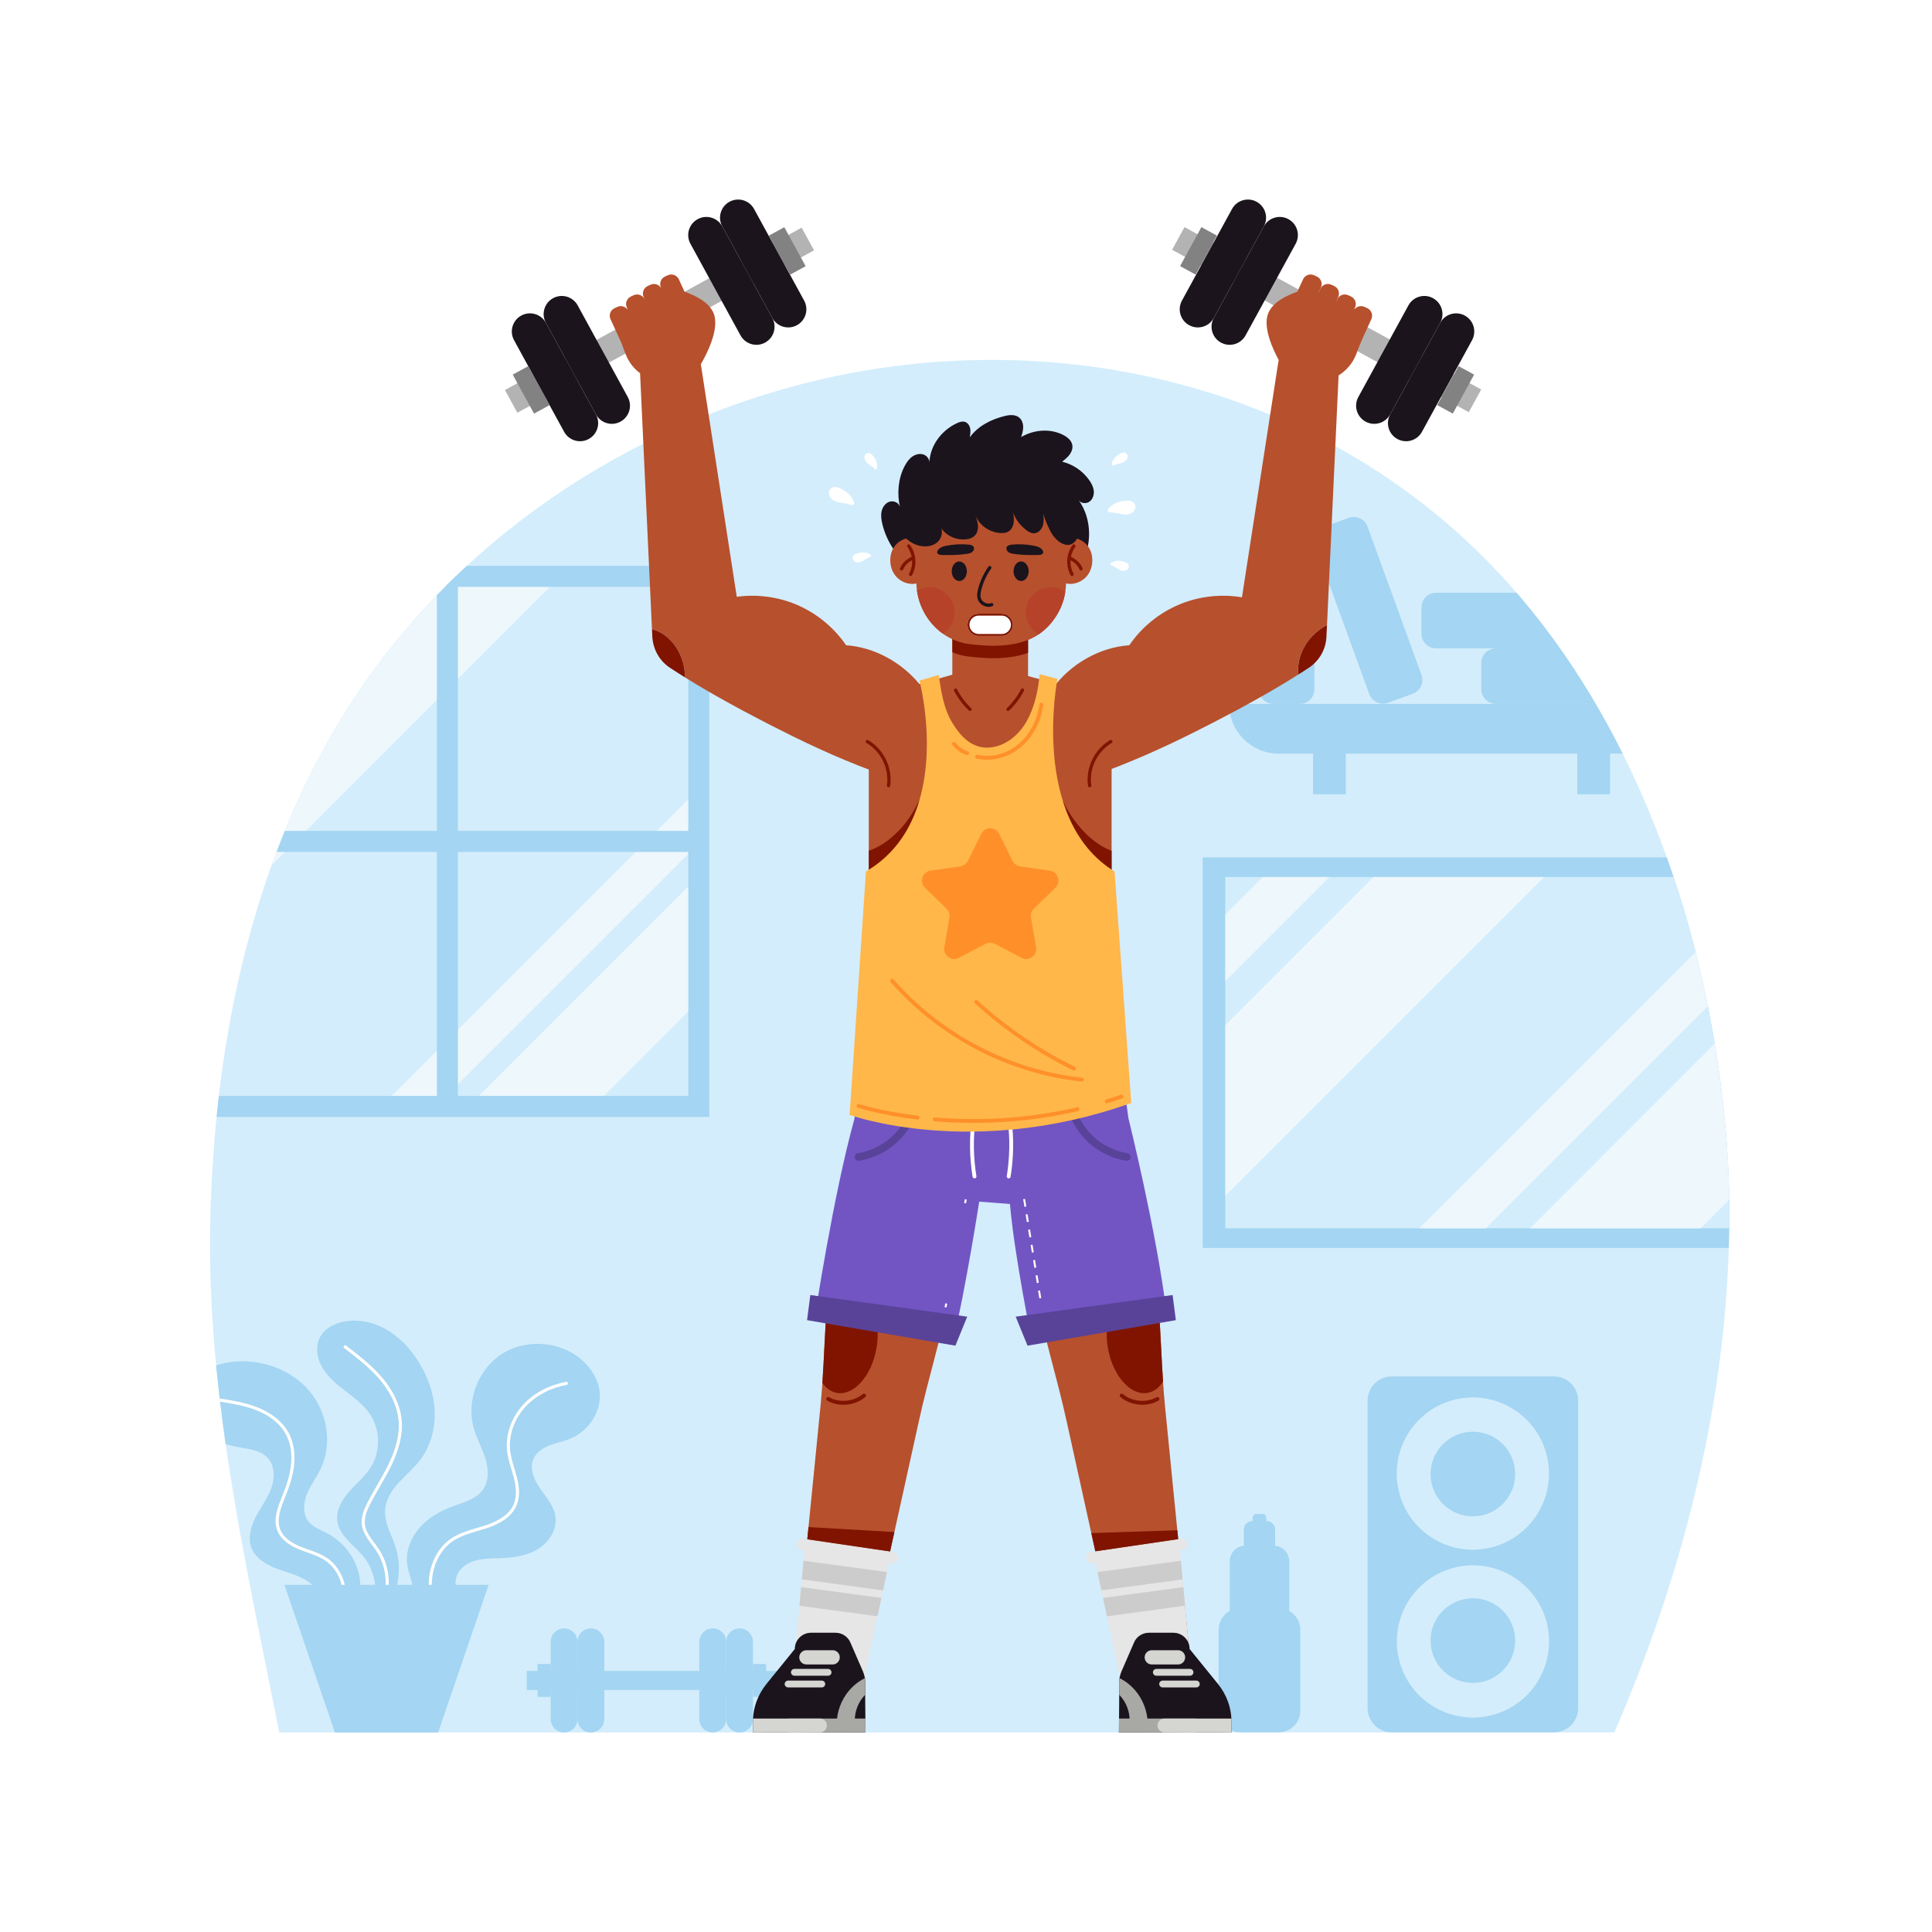 <?xml version="1.0" encoding="utf-8"?>
<!-- Generator: Adobe Illustrator 27.5.0, SVG Export Plug-In . SVG Version: 6.00 Build 0)  -->
<svg version="1.1" xmlns="http://www.w3.org/2000/svg" xmlns:xlink="http://www.w3.org/1999/xlink" x="0px" y="0px"
	 viewBox="0 0 500 500" style="enable-background:new 0 0 500 500;" xml:space="preserve">
<g id="BACKGROUND">
	<rect style="fill:#FFFFFF;" width="500" height="500"/>
</g>
<g id="OBJECTS">
	<g>
		<defs>
			<path id="SVGID_1_" d="M72.276,448.357h345.499c21.836-50.037,34.432-107.266,28.151-162.731
				c-5.672-50.088-23.846-99.222-55.434-134.5c-46.98-52.467-119.387-68.327-183.392-51.625
				c-47.96,12.515-93.445,43.051-120.788,89.841c-21.68,37.098-30.967,82.339-31.901,126.953
				C53.478,360.909,63.659,404.832,72.276,448.357z"/>
		</defs>
		<clipPath id="SVGID_00000110436892766482406020000017890688738489038485_">
			<use xlink:href="#SVGID_1_"  style="overflow:visible;"/>
		</clipPath>
		<path style="clip-path:url(#SVGID_00000110436892766482406020000017890688738489038485_);fill:#D3EDFC;" d="M72.276,448.357
			h345.499c21.836-50.037,34.432-107.266,28.151-162.731c-5.672-50.088-23.846-99.222-55.434-134.5
			c-46.98-52.467-119.387-68.327-183.392-51.625c-47.96,12.515-93.445,43.051-120.788,89.841
			c-21.68,37.098-30.967,82.339-31.901,126.953C53.478,360.909,63.659,404.832,72.276,448.357z"/>
		<g style="clip-path:url(#SVGID_00000110436892766482406020000017890688738489038485_);">
			<path style="fill:#A4D5F2;" d="M336.368,133.715h-6.79c-2.097,0-3.797,1.7-3.797,3.797v40.864c0,2.097,1.7,3.797,3.797,3.797
				h6.79c2.097,0,3.797-1.7,3.797-3.797v-40.864C340.166,135.415,338.465,133.715,336.368,133.715z"/>
			<path style="fill:#A4D5F2;" d="M349.047,134.014l-6.382,2.321c-1.971,0.717-2.987,2.896-2.271,4.866l13.967,38.403
				c0.717,1.971,2.895,2.987,4.866,2.271l6.382-2.321c1.971-0.717,2.987-2.895,2.271-4.866l-13.967-38.403
				C353.197,134.314,351.018,133.297,349.047,134.014z"/>
			<path style="fill:#A4D5F2;" d="M383.361,171.586v6.79c0,2.097,1.7,3.797,3.797,3.797h40.864c2.097,0,3.797-1.7,3.797-3.797v-6.79
				c0-2.097-1.7-3.797-3.797-3.797h-40.864C385.06,167.788,383.361,169.488,383.361,171.586z"/>
			<path style="fill:#A4D5F2;" d="M367.865,157.201v6.79c0,2.097,1.7,3.797,3.797,3.797h40.864c2.097,0,3.797-1.7,3.797-3.797v-6.79
				c0-2.097-1.7-3.797-3.797-3.797h-40.864C369.565,153.404,367.865,155.104,367.865,157.201z"/>
			<path style="fill:#A4D5F2;" d="M439.68,182.173L439.68,182.173c0,7.106-5.761,12.867-12.867,12.867h-10.126v10.531h-8.47V195.04
				h-59.922v10.531h-8.47V195.04h-8.868c-7.106,0-12.867-5.761-12.867-12.867v0H439.68z"/>
		</g>
		<g style="clip-path:url(#SVGID_00000110436892766482406020000017890688738489038485_);">
			<path style="fill:#A4D5F2;" d="M105.415,405.038c-0.502-3.438,0.852-6.983,3.128-9.607c2.277-2.624,5.396-4.405,8.656-5.604
				c2.843-1.046,6.071-1.852,7.809-4.334c1.595-2.277,1.44-5.37,0.62-8.026c-0.821-2.656-2.225-5.107-2.995-7.778
				c-2.046-7.096,1.082-15.36,7.314-19.323c6.231-3.963,15.042-3.293,20.601,1.568c2.381,2.081,4.202,4.917,4.617,8.053
				c0.681,5.155-2.787,10.38-7.6,12.35c-1.735,0.71-3.601,1.05-5.347,1.733c-1.745,0.683-3.444,1.809-4.184,3.531
				c-1.092,2.54,0.213,5.458,1.8,7.723c1.586,2.265,3.547,4.466,3.925,7.205c0.461,3.342-1.694,6.639-4.576,8.391
				s-6.358,2.223-9.73,2.344c-2.175,0.078-4.387,0.031-6.479,0.628c-2.092,0.597-4.102,1.979-4.804,4.038
				c-1.069,3.139,1.159,6.411,1.343,9.722c0.134,2.4-0.892,4.838-2.701,6.42c-1.809,1.582-4.362,2.275-6.722,1.823l-2.498-1.672
				c-1.163,1.25-3.492,0.285-4.043-1.331c-0.551-1.616,0.138-3.388,1.013-4.854c0.875-1.466,1.968-2.863,2.322-4.534
				C107.481,410.676,105.833,407.899,105.415,405.038z"/>
			<path style="fill:#A4D5F2;" d="M80.392,409.799c-2.364-1.94-5.467-2.646-8.347-3.676c-2.88-1.03-5.857-2.676-6.956-5.529
				c-1.001-2.598-0.175-5.553,1.107-8.025c1.282-2.472,3.013-4.72,3.982-7.33c0.968-2.61,1.012-5.83-0.859-7.892
				c-1.799-1.982-4.727-2.31-7.362-2.78c-3.407-0.608-6.823-1.709-9.492-3.911c-2.669-2.202-4.476-5.668-3.999-9.096
				c0.383-2.748,2.188-5.173,4.502-6.705c2.313-1.532,5.091-2.242,7.856-2.471c7.133-0.59,14.602,2.127,19.23,7.586
				c4.629,5.459,6.036,13.635,2.953,20.094c-1.078,2.258-2.642,4.27-3.578,6.589c-0.936,2.32-1.128,5.187,0.433,7.142
				c1.164,1.458,3.034,2.105,4.691,2.962c5.021,2.598,8.662,7.939,8.696,13.593c0.019,3.082-2.618,11.847-6.999,11.118
				c-2.493-0.415-2.251-3.41-2.467-5.233C83.491,413.772,82.326,411.386,80.392,409.799z"/>
			<path style="fill:#A4D5F2;" d="M94.061,402.821c-2.413-2.959-6.158-5.252-6.74-9.025c-0.436-2.822,1.122-5.579,3.005-7.725
				c1.883-2.146,4.16-3.975,5.67-6.398c2.512-4.032,2.46-9.517-0.129-13.501c-1.575-2.424-3.923-4.221-6.213-5.986
				c-2.29-1.764-4.618-3.599-6.126-6.064c-1.509-2.465-2.051-5.729-0.616-8.239c1.135-1.985,3.313-3.186,5.536-3.72
				c3.796-0.911,7.89-0.111,11.305,1.781c3.415,1.891,6.186,4.81,8.309,8.086c2.502,3.86,4.173,8.315,4.418,12.909
				c0.245,4.594-0.997,9.319-3.796,12.97c-1.601,2.088-3.654,3.78-5.432,5.719c-1.779,1.939-3.333,4.259-3.575,6.879
				c-0.324,3.495,1.7,6.715,2.756,10.062c0.945,2.996,1.033,6.226,0.388,9.292c-0.359,1.706-1.911,7.689-3.95,8.091
				c-2.667,0.526-1.654-5.152-1.676-6.311C97.134,408.467,96.075,405.292,94.061,402.821z"/>
			
				<path style="fill:none;stroke:#FFFFFF;stroke-width:0.803;stroke-linecap:round;stroke-linejoin:round;stroke-miterlimit:10;" d="
				M88.143,417.262c2.272-4.746,0.467-11.055-3.972-13.88c-2.029-1.292-4.416-1.872-6.642-2.786
				c-2.225-0.914-4.442-2.324-5.348-4.552c-1.183-2.907,0.197-6.15,1.363-9.064c1.02-2.548,1.893-5.184,2.176-7.914
				c0.283-2.73-0.057-5.579-1.348-8.001c-1.58-2.962-4.463-5.061-7.566-6.343c-3.103-1.282-6.451-1.834-9.764-2.376"/>
			
				<path style="fill:none;stroke:#FFFFFF;stroke-width:0.803;stroke-linecap:round;stroke-linejoin:round;stroke-miterlimit:10;" d="
				M98.48,416.727c2.544-4.795,2.263-10.963-0.706-15.506c-1.395-2.135-3.386-4.063-3.725-6.591
				c-0.271-2.025,0.593-4.019,1.536-5.832c1.773-3.41,3.896-6.636,5.533-10.114c1.636-3.478,2.786-7.303,2.434-11.131
				c-0.373-4.06-2.419-7.822-5.077-10.914c-2.658-3.092-5.918-5.598-9.153-8.08"/>
			
				<path style="fill:none;stroke:#FFFFFF;stroke-width:0.803;stroke-linecap:round;stroke-linejoin:round;stroke-miterlimit:10;" d="
				M113.173,419.498c-1.334-3.556-2.157-7.381-1.729-11.155c0.429-3.774,2.228-7.496,5.325-9.695c2.641-1.874,5.935-2.5,9.011-3.511
				c3.077-1.011,6.252-2.685,7.527-5.663c0.943-2.203,0.667-4.736,0.074-7.057c-0.593-2.322-1.486-4.582-1.747-6.964
				c-0.457-4.184,1.156-8.473,3.991-11.584c2.834-3.112,6.803-5.082,10.942-5.849"/>
			<polygon style="fill:#A4D5F2;" points="73.607,410.152 126.461,410.152 113.385,448.357 86.683,448.357 			"/>
		</g>
		<g style="clip-path:url(#SVGID_00000110436892766482406020000017890688738489038485_);">
			<rect x="50.72" y="149.168" style="fill:#D3EDFC;" width="130.13" height="137.175"/>
			<g>
				<g>
					<polygon style="fill:#EDF7FC;" points="121.218,286.343 153.579,286.343 180.85,259.082 180.85,226.721 					"/>
					<polygon style="fill:#EDF7FC;" points="98.651,286.343 112.79,286.343 180.85,218.273 180.85,204.144 					"/>
				</g>
				<g>
					<polygon style="fill:#EDF7FC;" points="50.72,211.141 50.72,243.502 145.044,149.168 112.683,149.168 					"/>
					<polygon style="fill:#EDF7FC;" points="50.72,188.564 50.72,202.693 104.254,149.168 90.126,149.168 					"/>
				</g>
			</g>
			
				<rect x="50.722" y="149.165" transform="matrix(-1 -1.224647e-16 1.224647e-16 -1 231.57 435.511)" style="fill:none;stroke:#A4D5F2;stroke-width:5.435;stroke-miterlimit:10;" width="130.127" height="137.182"/>
			
				<line style="fill:none;stroke:#A4D5F2;stroke-width:5.435;stroke-miterlimit:10;" x1="180.848" y1="217.756" x2="50.722" y2="217.756"/>
			
				<line style="fill:none;stroke:#A4D5F2;stroke-width:5.435;stroke-miterlimit:10;" x1="115.785" y1="286.346" x2="115.785" y2="149.165"/>
		</g>
		<g style="clip-path:url(#SVGID_00000110436892766482406020000017890688738489038485_);">
			<g>
				<rect x="136.315" y="432.422" style="fill:#A4D5F2;" width="64.748" height="4.949"/>
				<g>
					<g>
						<path style="fill:#A4D5F2;" d="M184.455,448.357L184.455,448.357c1.916,0,3.47-1.553,3.47-3.47v-19.981
							c0-1.916-1.553-3.47-3.47-3.47l0,0c-1.916,0-3.47,1.553-3.47,3.47v19.981C180.985,446.803,182.539,448.357,184.455,448.357z"
							/>
						<path style="fill:#A4D5F2;" d="M191.395,448.357L191.395,448.357c1.916,0,3.47-1.553,3.47-3.47v-19.981
							c0-1.916-1.553-3.47-3.47-3.47h0c-1.916,0-3.47,1.553-3.47,3.47v19.981C187.925,446.803,189.479,448.357,191.395,448.357z"/>
						<rect x="194.865" y="430.643" style="fill:#A4D5F2;" width="3.4" height="8.507"/>
					</g>
					<g>
						<path style="fill:#A4D5F2;" d="M152.923,448.357L152.923,448.357c-1.916,0-3.47-1.553-3.47-3.47v-19.981
							c0-1.916,1.553-3.47,3.47-3.47l0,0c1.916,0,3.47,1.553,3.47,3.47v19.981C156.393,446.803,154.84,448.357,152.923,448.357z"/>
						<path style="fill:#A4D5F2;" d="M145.984,448.357L145.984,448.357c-1.916,0-3.47-1.553-3.47-3.47v-19.981
							c0-1.916,1.553-3.47,3.47-3.47l0,0c1.916,0,3.47,1.553,3.47,3.47v19.981C149.454,446.803,147.9,448.357,145.984,448.357z"/>
						<rect x="139.114" y="430.643" style="fill:#A4D5F2;" width="3.4" height="8.507"/>
					</g>
				</g>
			</g>
		</g>
		<g style="clip-path:url(#SVGID_00000110436892766482406020000017890688738489038485_);">
			<path style="fill:#A4D5F2;" d="M360.219,356.208h41.918c3.469,0,6.281,2.812,6.281,6.281v79.564c0,3.469-2.812,6.281-6.281,6.281
				h-41.918c-3.469,0-6.281-2.812-6.281-6.281v-79.564C353.938,359.02,356.75,356.208,360.219,356.208z"/>
			<g>
				
					<ellipse transform="matrix(0.986 -0.166 0.166 0.986 -57.991 68.505)" style="fill:#D3EDFC;" cx="381.178" cy="381.474" rx="19.704" ry="19.704"/>
				<circle style="fill:#A4D5F2;" cx="381.178" cy="381.474" r="10.947"/>
			</g>
			<g>
				
					<ellipse transform="matrix(0.41 -0.912 0.912 0.41 -162.303 598.359)" style="fill:#D3EDFC;" cx="381.178" cy="424.585" rx="19.704" ry="19.704"/>
				<circle style="fill:#A4D5F2;" cx="381.178" cy="424.585" r="10.947"/>
			</g>
		</g>
		<path style="clip-path:url(#SVGID_00000110436892766482406020000017890688738489038485_);fill:#A4D5F2;" d="M318.249,416.915
			V404.09c0-2.116,1.603-3.839,3.657-4.069v-4.196c0-1.194,0.967-2.161,2.161-2.161h0.122v-0.913c0-0.52,0.422-0.942,0.942-0.942
			h1.642c0.52,0,0.942,0.421,0.942,0.942v0.913h0.121c1.194,0,2.161,0.967,2.161,2.161v4.196c2.054,0.23,3.657,1.953,3.657,4.069
			v12.825c1.715,0.97,2.875,2.808,2.875,4.919v20.848c0,3.121-2.53,5.651-5.651,5.651h-9.853c-3.121,0-5.651-2.53-5.651-5.651
			v-20.848C315.374,419.723,316.534,417.885,318.249,416.915z"/>
		<g style="clip-path:url(#SVGID_00000110436892766482406020000017890688738489038485_);">
			
				<rect x="311.248" y="221.892" transform="matrix(-1 -1.224647e-16 1.224647e-16 -1 777.964 544.846)" style="fill:#A4D5F2;" width="155.468" height="101.062"/>
			<rect x="317.104" y="226.968" style="fill:#D3EDFC;" width="143.755" height="90.918"/>
			<g>
				<polygon style="fill:#EDF7FC;" points="395.944,317.886 440.131,317.886 460.859,297.157 460.859,252.961 				"/>
				<polygon style="fill:#EDF7FC;" points="367.309,317.886 384.535,317.886 460.859,241.561 460.859,226.968 458.227,226.968 				
					"/>
			</g>
			<g>
				<polygon style="fill:#EDF7FC;" points="317.104,265.309 317.104,309.505 399.641,226.968 355.445,226.968 				"/>
				<polygon style="fill:#EDF7FC;" points="317.104,236.674 317.104,253.919 344.045,226.968 326.81,226.968 				"/>
			</g>
		</g>
	</g>
	<g>
		<g>
			<g>
				<g>
					
						<rect x="167.227" y="39.139" transform="matrix(0.48 0.877 -0.877 0.48 161.521 -106.526)" style="fill:#B3B3B3;" width="6.693" height="87.556"/>
				</g>
				<g>
					<g>
						<g>
							<path style="fill:#1B141C;" d="M160.596,109.113L160.596,109.113c-2.274,1.243-5.125,0.407-6.368-1.867L141.27,83.538
								c-1.243-2.274-0.407-5.125,1.867-6.368l0,0c2.274-1.243,5.125-0.407,6.368,1.867l12.959,23.708
								C163.705,105.02,162.87,107.87,160.596,109.113z"/>
						</g>
						<g>
							<path style="fill:#1B141C;" d="M152.362,113.614L152.362,113.614c-2.274,1.243-5.125,0.407-6.368-1.867l-12.959-23.708
								c-1.243-2.274-0.407-5.125,1.867-6.368l0,0c2.274-1.243,5.125-0.407,6.368,1.867l12.959,23.708
								C155.471,109.521,154.635,112.371,152.362,113.614z"/>
						</g>
						<g>
							
								<rect x="135.198" y="95.244" transform="matrix(0.877 -0.48 0.48 0.877 -31.593 78.318)" style="fill:#828282;" width="4.598" height="11.503"/>
						</g>
					</g>
					<g>
						<g>
							<path style="fill:#1B141C;" d="M198.011,88.663L198.011,88.663c2.274-1.243,3.11-4.094,1.867-6.368l-12.959-23.708
								c-1.243-2.274-4.094-3.11-6.368-1.867l0,0c-2.274,1.243-3.11,4.094-1.867,6.368l12.959,23.708
								C192.886,89.07,195.737,89.906,198.011,88.663z"/>
						</g>
						<g>
							<path style="fill:#1B141C;" d="M206.245,84.162L206.245,84.162c2.274-1.243,3.11-4.094,1.867-6.368l-12.959-23.708
								c-1.243-2.274-4.094-3.11-6.368-1.867l0,0c-2.274,1.243-3.11,4.094-1.867,6.368l12.959,23.708
								C201.12,84.569,203.971,85.405,206.245,84.162z"/>
						</g>
						<g>
							
								<rect x="201.351" y="59.086" transform="matrix(-0.877 0.48 -0.48 -0.877 413.445 24.056)" style="fill:#828282;" width="4.598" height="11.503"/>
						</g>
					</g>
				</g>
			</g>
			<g>
				<path style="fill:#B7502D;" d="M243.68,195.7c-3.15,4.82-9.07,6.74-14.29,5.06c-4.82-1.56-9.46-3.49-14.07-5.48
					c-4.6-2.03-9.13-4.17-13.6-6.46c-2.25-1.13-4.49-2.26-6.7-3.45c-2.23-1.15-4.44-2.35-6.64-3.57c-3.75-2.08-7.48-4.22-11.13-6.51
					c0.1-5.43-3.33-11.12-8.52-12.48l-3.08-66.22c-1.69-1.26-2.99-2.98-3.75-4.96l-1.11-2.94L158,82.6
					c-0.5-1.08-0.02-2.36,1.06-2.85l0.71-0.33c0.92-0.42,1.97-0.14,2.57,0.61l0.07-0.03l-0.19-0.41c-0.5-1.09-0.02-2.36,1.06-2.86
					l0.71-0.33c1.08-0.49,2.36-0.02,2.86,1.07l-0.28-0.6c-0.49-1.08-0.02-2.36,1.07-2.86l0.71-0.32c1.08-0.5,2.36-0.02,2.85,1.06
					l-0.15-0.33c-0.49-1.09-0.02-2.37,1.06-2.86l0.71-0.33c1.09-0.49,2.37-0.02,2.86,1.06l1.47,3.2c2.82,0.98,6.46,2.75,7.57,5.68
					c1.57,4.1-2.03,10.84-3.35,13.09l9.3,60.19c5.13-0.7,10.45-0.04,15.24,1.94c5.25,2.17,9.84,5.9,13.05,10.59l0.01,0.01
					c7.35,0.52,14.39,4.42,19.05,10.15c0.68,0.42,1.37,0.83,2.04,1.27C245.83,182.19,247.45,189.93,243.68,195.7z"/>
			</g>
			<g>
				<path style="fill:#B7502D;" d="M287.682,235.59v-44.449c0-6.125-4.114-11.487-10.031-13.073l-22.328-5.983l-20.652,5.875
					c-5.818,1.655-9.831,6.969-9.831,13.017v44.613H287.682z"/>
			</g>
			<g>
				<path style="fill:#801400;" d="M224.841,225.091v-4.925c0,0,8.067-2.159,13.183-13.325l-1.937,13.751l-9.804,6.743
					L224.841,225.091z"/>
			</g>
			<g>
				<path style="fill:#801400;" d="M287.682,225.091v-4.925c0,0-7.495-2.117-12.837-13.325l1.592,13.751l9.804,6.743
					L287.682,225.091z"/>
			</g>
			<g>
				<g>
					
						<rect x="340.08" y="39.139" transform="matrix(-0.48 0.877 -0.877 -0.48 580.898 -178.664)" style="fill:#B3B3B3;" width="6.693" height="87.556"/>
				</g>
				<g>
					<g>
						<g>
							<path style="fill:#1B141C;" d="M353.404,109.113L353.404,109.113c2.274,1.243,5.125,0.407,6.368-1.867l12.959-23.708
								c1.243-2.274,0.407-5.125-1.867-6.368l0,0c-2.274-1.243-5.125-0.407-6.368,1.867l-12.959,23.708
								C350.295,105.02,351.13,107.87,353.404,109.113z"/>
						</g>
						<g>
							<path style="fill:#1B141C;" d="M361.638,113.614L361.638,113.614c2.274,1.243,5.125,0.407,6.367-1.867l12.959-23.708
								c1.243-2.274,0.407-5.125-1.867-6.368l0,0c-2.274-1.243-5.125-0.407-6.367,1.867l-12.959,23.708
								C358.529,109.521,359.365,112.371,361.638,113.614z"/>
						</g>
						<g>
							
								<rect x="374.204" y="95.244" transform="matrix(-0.877 -0.48 0.48 -0.877 658.44 370.191)" style="fill:#828282;" width="4.598" height="11.503"/>
						</g>
					</g>
					<g>
						<g>
							<path style="fill:#1B141C;" d="M315.989,88.663L315.989,88.663c-2.274-1.243-3.11-4.094-1.867-6.368l12.959-23.708
								c1.243-2.274,4.094-3.11,6.368-1.867l0,0c2.274,1.243,3.11,4.094,1.867,6.368l-12.959,23.708
								C321.114,89.07,318.263,89.906,315.989,88.663z"/>
						</g>
						<g>
							<path style="fill:#1B141C;" d="M307.755,84.162L307.755,84.162c-2.274-1.243-3.11-4.094-1.867-6.368l12.959-23.708
								c1.243-2.274,4.094-3.11,6.367-1.867l0,0c2.274,1.243,3.11,4.094,1.867,6.368l-12.959,23.708
								C312.88,84.569,310.029,85.405,307.755,84.162z"/>
						</g>
						<g>
							
								<rect x="308.051" y="59.086" transform="matrix(0.877 0.48 -0.48 0.877 69.123 -140.906)" style="fill:#828282;" width="4.598" height="11.503"/>
						</g>
					</g>
				</g>
			</g>
			<g>
				<path style="fill:#1B141C;" d="M281.978,129.805c0.846-0.615,1.201-1.75,1.089-2.789c-0.112-1.039-0.627-1.995-1.238-2.844
					c-1.703-2.367-4.116-3.966-6.939-4.697c0.702-0.554,1.414-1.117,1.939-1.841c0.525-0.724,0.849-1.641,0.673-2.518
					c-0.237-1.183-1.301-2.016-2.376-2.564c-3.388-1.727-7.57-1.362-10.855,0.554c0.283-0.847,0.538-1.721,0.528-2.615
					c-0.01-0.893-0.319-1.82-0.999-2.4c-1.008-0.859-2.512-0.747-3.796-0.426c-3.552,0.888-6.865,2.569-9.036,5.518
					c0.128-0.743,0.257-1.504,0.124-2.246c-0.133-0.742-0.581-1.474-1.29-1.732c-0.71-0.259-1.499,0.002-2.182,0.325
					c-3.954,1.869-6.864,5.694-7.084,10.038c-0.049-0.879-0.746-1.695-1.606-1.962c-0.986-0.306-2.089,0.009-2.917,0.625
					c-0.828,0.616-1.419,1.499-1.903,2.411c-1.658,3.122-1.989,7.086-1.214,10.535c-0.26-1.082-1.592-1.671-2.656-1.348
					c-1.064,0.323-1.808,1.345-2.063,2.428c-0.255,1.083-0.093,2.22,0.161,3.303c1.177,5.006,4.396,9.482,8.713,12.276l42.35-1.052
					c3.281-5.172,3.339-12.325-0.221-17.309C279.782,130.329,281.132,130.42,281.978,129.805z"/>
			</g>
			<g>
				<g>
					<path style="fill:#B7502D;" d="M301.493,363.829c-0.2-2.09-0.37-4.18-0.5-6.28c-0.41-6.11-0.62-12.24-1.05-18.35
						c-0.226-3.26-0.516-6.514-0.929-9.748c-1.874,0.333-3.768,0.62-5.706,0.872c-1.521,0.198-3.043,0.375-4.565,0.541
						c-6.872,1.39-13.862,2.307-20.852,2.862c2.041,11.477,5.678,22.695,8.152,34.104l16.05,72.71c0.91,4.15,4.81,7.05,9.14,6.62
						c4.67-0.46,8.08-4.62,7.61-9.29L301.493,363.829z"/>
				</g>
			</g>
			<g>
				<g>
					<path style="fill:#B7502D;" d="M214.651,330.943c-0.303,2.594-0.541,5.196-0.728,7.806c-0.46,6.38-0.66,12.8-1.09,19.18
						c-0.14,1.97-0.29,3.94-0.48,5.9l-7.35,74.04c-0.43,4.23,2.37,8.2,6.62,9.13c4.58,1.02,9.11-1.88,10.12-6.46l16.05-72.71
						c2.432-11.174,5.973-22.164,8.035-33.394C235.357,334.28,224.764,333.311,214.651,330.943z"/>
				</g>
			</g>
			<g>
				<path style="fill:#801400;" d="M226.813,349.029c-1.29,7.11-5.88,12.24-10.26,11.45c-1.48-0.27-2.75-1.19-3.72-2.55
					c0.43-6.38,0.63-12.8,1.09-19.18c2.02-2.89,4.69-4.51,7.29-4.03C225.593,335.509,228.093,341.919,226.813,349.029z"/>
			</g>
			<g>
				<path style="fill:#801400;" d="M300.993,357.549c-1.01,1.58-2.37,2.63-3.98,2.93c-4.38,0.79-8.97-4.34-10.26-11.45
					c-1.28-7.11,1.22-13.52,5.6-14.31c2.73-0.5,5.54,1.31,7.59,4.48C300.373,345.309,300.583,351.439,300.993,357.549z"/>
			</g>
			<g>
				<rect x="246.464" y="160.347" style="fill:#B7502D;" width="19.596" height="26.42"/>
			</g>
			<g>
				<path style="fill:#801400;" d="M266.06,160.347v8.617c-2.102,0.767-4.401,1.15-6.565,1.298c-2.967,0.21-5.934-0.012-8.877-0.359
					c-1.397-0.161-2.819-0.544-4.154-1.1v-8.456H266.06z"/>
			</g>
			<g>
				<g>
					<path style="fill:#801400;" d="M336.012,174.562c0.241-0.154,0.485-0.301,0.725-0.456l1.955-1.264
						c2.636-1.731,4.434-4.658,4.592-8.049l0.143-3.075C338.642,164.275,335.449,169.28,336.012,174.562z"/>
				</g>
				<g>
					<path style="fill:#B7502D;" d="M326.741,153.165c-1.816,0.594-3.612,1.232-5.399,1.887l-1.147,7.426L326.741,153.165z"/>
				</g>
			</g>
			<g>
				<g>
					<path style="fill:#B7502D;" d="M191.908,162.478l-1.148-7.426c-1.787-0.655-3.583-1.293-5.399-1.887L191.908,162.478z"/>
				</g>
				<g>
					<path style="fill:#801400;" d="M168.727,162.814l0.092,1.978c0.167,3.149,1.792,6.237,4.642,8.081l1.904,1.233
						c0.624,0.404,1.255,0.792,1.884,1.186C177.353,169.861,173.92,164.166,168.727,162.814z"/>
				</g>
			</g>
			<g>
				<g>
					<path style="fill:#B7502D;" d="M281.534,141.325c-0.868-1.149-2.308-2.009-3.891-2.126c-1.583-0.117-3.259,0.593-3.952,1.828
						l-0.596,7.888c0.571,1.328,2.217,2.198,3.857,2.203c1.64,0.005,3.211-0.772,4.212-1.894c1.001-1.122,1.469-2.553,1.522-3.969
						C282.738,143.883,282.403,142.474,281.534,141.325z"/>
				</g>
				<g>
					<g>
						<path style="fill:#801400;" d="M277.438,149.068c-0.15,0-0.297-0.081-0.373-0.223c-1.325-2.464-1.133-5.448,0.503-7.786
							c0.134-0.193,0.398-0.239,0.59-0.104c0.191,0.134,0.238,0.398,0.103,0.59c-1.45,2.075-1.623,4.718-0.45,6.899
							c0.111,0.206,0.034,0.463-0.172,0.574C277.574,149.051,277.506,149.068,277.438,149.068z"/>
					</g>
					<g>
						<path style="fill:#801400;" d="M279.768,147.654c-0.169,0-0.329-0.102-0.395-0.268c-0.413-1.052-1.35-1.963-2.569-2.5
							c-0.214-0.094-0.311-0.344-0.217-0.558c0.094-0.215,0.346-0.31,0.559-0.217c1.422,0.625,2.521,1.706,3.017,2.964
							c0.085,0.218-0.021,0.464-0.239,0.549C279.872,147.644,279.819,147.654,279.768,147.654z"/>
					</g>
				</g>
			</g>
			<g>
				<g>
					<path style="fill:#B7502D;" d="M231.561,141.325c0.868-1.149,2.308-2.009,3.891-2.126c1.583-0.117,3.259,0.593,3.952,1.828
						l0.596,7.888c-0.571,1.328-2.217,2.198-3.857,2.203c-1.64,0.005-3.21-0.772-4.212-1.894c-1.001-1.122-1.469-2.553-1.523-3.969
						C230.358,143.883,230.693,142.474,231.561,141.325z"/>
				</g>
				<g>
					<g>
						<path style="fill:#801400;" d="M235.658,149.068c-0.067,0-0.136-0.017-0.2-0.051c-0.206-0.111-0.283-0.368-0.172-0.574
							c1.173-2.181,1-4.825-0.451-6.899c-0.134-0.191-0.087-0.456,0.104-0.59c0.191-0.134,0.455-0.088,0.59,0.104
							c1.636,2.337,1.828,5.321,0.503,7.786C235.955,148.987,235.809,149.068,235.658,149.068z"/>
					</g>
					<g>
						<path style="fill:#801400;" d="M233.328,147.654c-0.052,0-0.104-0.01-0.155-0.03c-0.217-0.085-0.325-0.331-0.239-0.549
							c0.495-1.258,1.594-2.338,3.017-2.964c0.212-0.095,0.463,0.003,0.558,0.217c0.094,0.214-0.003,0.464-0.217,0.558
							c-1.219,0.537-2.156,1.448-2.57,2.5C233.656,147.552,233.497,147.654,233.328,147.654z"/>
					</g>
				</g>
			</g>
			<g>
				<path style="fill:#B7502D;" d="M276.203,140.879c0,1.35-0.11,2.66-0.3,3.95v5.78c0,0.84-0.06,1.68-0.2,2.51
					c-0.09,0.64-0.22,1.28-0.39,1.9c-0.22,0.78-0.49,1.54-0.82,2.28c-0.12,0.27-0.24,0.53-0.38,0.79c-1.23,2.41-3.07,4.58-5.32,6.09
					c-0.12,0.09-0.25,0.18-0.38,0.26c-2.64,1.67-5.96,2.38-9.03,2.6c-2.85,0.21-5.71-0.01-8.54-0.35c-2.36-0.29-4.77-1.24-6.72-2.61
					c-0.03-0.02-0.07-0.05-0.1-0.08c-3.69-2.62-6.11-6.73-6.72-11.18c-0.1-0.73-0.15-1.47-0.15-2.21v-5.78
					c-0.18-1.29-0.3-2.6-0.3-3.95c0-12.91,8.81-23.37,19.68-23.37C267.393,117.509,276.203,127.969,276.203,140.879z"/>
			</g>
			<g>
				<g>
					<path style="fill:#B7502D;" d="M338.417,81.912l-4.629-2.121l3.435-7.496c0.496-1.082,1.775-1.558,2.857-1.062l0.71,0.325
						c1.082,0.496,1.557,1.775,1.062,2.857L338.417,81.912z"/>
				</g>
				<g>
					<path style="fill:#B7502D;" d="M342.894,84.365l-4.629-2.121l3.435-7.496c0.496-1.082,1.775-1.558,2.857-1.062l0.71,0.325
						c1.082,0.496,1.557,1.775,1.062,2.857L342.894,84.365z"/>
				</g>
				<g>
					<path style="fill:#B7502D;" d="M347.249,87.083l-4.629-2.121l3.435-7.496c0.496-1.082,1.775-1.558,2.858-1.062l0.71,0.325
						c1.082,0.496,1.558,1.775,1.062,2.857L347.249,87.083z"/>
				</g>
				<g>
					<path style="fill:#B7502D;" d="M351.468,90.1l-4.629-2.121l3.435-7.496c0.496-1.082,1.775-1.558,2.857-1.062l0.71,0.325
						c1.082,0.496,1.558,1.775,1.062,2.857L351.468,90.1z"/>
				</g>
			</g>
			<g>
				<path style="fill:#B7502D;" d="M354.68,81.92L351,91.63c-0.87,2.3-2.49,4.23-4.57,5.52l-3,64.57
					c-4.79,2.55-7.98,7.56-7.42,12.84c-4.02,2.57-8.14,4.94-12.29,7.24c-2.2,1.22-4.41,2.42-6.63,3.57
					c-2.22,1.19-4.46,2.32-6.7,3.45c-4.47,2.29-9.01,4.43-13.61,6.46c-4.61,1.99-9.25,3.92-14.07,5.48
					c-6.57,2.11-13.6-1.5-15.72-8.06c-1.76-5.48,0.46-11.28,5.05-14.29c0.11-0.07,0.23-0.14,0.34-0.21
					c4.63-6.31,12.08-10.67,19.88-11.21c3.21-4.7,7.8-8.43,13.06-10.6c5.05-2.09,10.7-2.71,16.1-1.81l9.38-60.71
					c0.03-0.23,0.08-0.46,0.14-0.68c-1.56-2.87-4.12-8.45-2.76-12.02c1.13-2.97,4.85-4.75,7.68-5.71l0.89-1.76l2.03,0.93
					c0.33-0.07,0.53-0.11,0.53-0.11l-0.01,0.35L354.68,81.92z"/>
			</g>
			<g>
				<path style="fill:#7255C3;" d="M223.902,263.045h64.533l3.593,26.325c0,0,7.299,29.368,9.827,50.125l-34.896,7.108
					c0,0-4.433-21.696-5.586-35.009l-7.957-0.609c0,0-3.444,22.223-6.705,35.907l-35.884-5.751c0,0,4.816-31.882,10.299-51.581
					L223.902,263.045z"/>
			</g>
			<g>
				<g>
					<g>
						<path style="fill:#E6E6E6;" d="M232.453,403.349c-0.11,0.74-0.75,1.28-1.48,1.28c-0.08,0-0.15-0.01-0.22-0.02l-0.71-0.1
							l-0.5,2.34l-1.01,4.74l-0.42,1.96l-1.01,4.75l-3.83,17.92l-17.97-3.42l1.58-17.24l0.44-4.82l0.19-1.99l0.44-4.82l0.24-2.64
							l-0.78-0.12c-0.82-0.12-1.39-0.88-1.26-1.7c0.12-0.82,0.88-1.38,1.7-1.26l23.33,3.43
							C232.003,401.769,232.573,402.529,232.453,403.349z"/>
					</g>
					<g>
						<polygon style="fill:#CCCCCC;" points="229.543,406.849 228.533,411.589 207.513,408.749 207.953,403.929 						"/>
					</g>
					<g>
						<polygon style="fill:#CCCCCC;" points="228.113,413.549 227.103,418.299 206.883,415.559 207.323,410.739 						"/>
					</g>
				</g>
				<g>
					<g>
						<path style="fill:#1B141C;" d="M223.995,448.297v0.035h-29.146v-2.632c0-0.328,0.012-0.655,0.035-0.983
							c0.082-1.474,0.374-2.912,0.866-4.281c0.596-1.673,1.485-3.24,2.62-4.643l7.322-9.029c0-2.327,1.883-4.211,4.211-4.211h6.327
							c1.766,0,3.333,1.088,3.942,2.737l3.146,7.251c0.187,0.445,0.339,0.901,0.433,1.357c0.011,0.058,0.023,0.105,0.035,0.164
							c0.023,0.082,0.035,0.164,0.047,0.246c0.094,0.479,0.129,0.983,0.117,1.485c-0.012,0.515-0.023,1.158-0.023,1.895
							c-0.012,0.292-0.012,0.596-0.012,0.924c0,0.713,0,1.497,0.012,2.351c0,1.135,0.012,2.398,0.035,3.754
							C223.983,445.853,223.995,447.046,223.995,448.297z"/>
					</g>
					<g>
						<path style="fill:#A8A8A5;" d="M203.998,445.737v2.62l20-0.023c0-1.251-0.008-2.444-0.024-3.579h-19.952
							C204.006,445.082,203.998,445.409,203.998,445.737z"/>
					</g>
					<g>
						<path style="fill:#D5D5D1;" d="M208.691,430.762h6.799c1.018,0,1.843-0.825,1.843-1.842l0,0c0-1.018-0.825-1.843-1.843-1.843
							h-6.799c-1.018,0-1.843,0.825-1.843,1.843l0,0C206.849,429.937,207.674,430.762,208.691,430.762z"/>
					</g>
					<g>
						<path style="fill:#D5D5D1;" d="M205.59,433.678h8.719c0.487,0,0.883-0.395,0.883-0.883l0,0c0-0.488-0.395-0.883-0.883-0.883
							h-8.719c-0.488,0-0.883,0.395-0.883,0.883l0,0C204.707,433.283,205.103,433.678,205.59,433.678z"/>
					</g>
					<g>
						<path style="fill:#D5D5D1;" d="M203.959,436.703h8.719c0.488,0,0.883-0.395,0.883-0.883l0,0c0-0.487-0.395-0.883-0.883-0.883
							h-8.719c-0.488,0-0.883,0.395-0.883,0.883l0,0C203.076,436.308,203.471,436.703,203.959,436.703z"/>
					</g>
					<g>
						<path style="fill:#D5D5D1;" d="M194.851,444.777v3.579l17.371-0.021c0.98-0.001,1.777-0.799,1.77-1.779
							c0-0.012,0-0.024,0-0.036c-0.006-0.977-0.796-1.766-1.772-1.766h-17.346C194.865,444.763,194.86,444.768,194.851,444.777z"/>
					</g>
					<g>
						<g>
							<path style="fill:#A8A8A5;" d="M223.948,435.794c-0.012,0.515-0.023,1.158-0.023,1.895c-0.012,0.292-0.012,0.596-0.012,0.924
								c-0.199,0.199-0.398,0.409-0.573,0.632c-1.38,1.684-2.117,3.86-2.117,5.918l-4.62-0.269c0.339-3.146,1.743-6.082,3.93-8.234
								c0.959-0.947,2.07-1.754,3.298-2.351C223.925,434.788,223.96,435.291,223.948,435.794z"/>
						</g>
					</g>
				</g>
			</g>
			<g>
				<g>
					<g>
						<path style="fill:#E6E6E6;" d="M281.114,403.349c0.11,0.74,0.75,1.28,1.48,1.28c0.08,0,0.15-0.01,0.22-0.02l0.71-0.1l0.5,2.34
							l1.01,4.74l0.42,1.96l1.01,4.75l3.83,17.92l17.97-3.42l-1.58-17.24l-0.44-4.82l-0.19-1.99l-0.44-4.82l-0.24-2.64l0.78-0.12
							c0.82-0.12,1.39-0.88,1.26-1.7c-0.12-0.82-0.88-1.38-1.7-1.26l-23.33,3.43C281.564,401.769,280.994,402.529,281.114,403.349z"
							/>
					</g>
					<g>
						<polygon style="fill:#CCCCCC;" points="284.024,406.849 285.034,411.589 306.054,408.749 305.614,403.929 						"/>
					</g>
					<g>
						<polygon style="fill:#CCCCCC;" points="285.454,413.549 286.464,418.299 306.684,415.559 306.244,410.739 						"/>
					</g>
				</g>
				<g>
					<g>
						<path style="fill:#1B141C;" d="M289.572,448.297v0.035h29.147v-2.632c0-0.328-0.012-0.655-0.035-0.983
							c-0.082-1.474-0.375-2.912-0.866-4.281c-0.596-1.673-1.485-3.24-2.62-4.643l-7.322-9.029c0-2.327-1.883-4.211-4.211-4.211
							h-6.328c-1.766,0-3.333,1.088-3.942,2.737l-3.146,7.251c-0.187,0.445-0.339,0.901-0.433,1.357
							c-0.012,0.058-0.023,0.105-0.035,0.164c-0.023,0.082-0.035,0.164-0.047,0.246c-0.094,0.479-0.129,0.983-0.117,1.485
							c0.012,0.515,0.023,1.158,0.023,1.895c0.012,0.292,0.012,0.596,0.012,0.924c0,0.713,0,1.497-0.012,2.351
							c0,1.135-0.012,2.398-0.035,3.754C289.584,445.853,289.572,447.046,289.572,448.297z"/>
					</g>
					<g>
						<path style="fill:#A8A8A5;" d="M309.569,445.737v2.62l-20-0.023c0-1.251,0.008-2.444,0.024-3.579h19.952
							C309.561,445.082,309.569,445.409,309.569,445.737z"/>
					</g>
					<g>
						<path style="fill:#D5D5D1;" d="M304.876,430.762h-6.799c-1.018,0-1.843-0.825-1.843-1.842l0,0
							c0-1.018,0.825-1.843,1.843-1.843h6.799c1.018,0,1.843,0.825,1.843,1.843l0,0
							C306.718,429.937,305.893,430.762,304.876,430.762z"/>
					</g>
					<g>
						<path style="fill:#D5D5D1;" d="M307.977,433.678h-8.719c-0.488,0-0.883-0.395-0.883-0.883l0,0
							c0-0.488,0.395-0.883,0.883-0.883h8.719c0.488,0,0.883,0.395,0.883,0.883l0,0
							C308.859,433.283,308.464,433.678,307.977,433.678z"/>
					</g>
					<g>
						<path style="fill:#D5D5D1;" d="M309.608,436.703h-8.719c-0.488,0-0.883-0.395-0.883-0.883l0,0
							c0-0.487,0.395-0.883,0.883-0.883h8.719c0.488,0,0.883,0.395,0.883,0.883l0,0
							C310.491,436.308,310.096,436.703,309.608,436.703z"/>
					</g>
					<g>
						<path style="fill:#D5D5D1;" d="M318.716,444.777v3.579l-17.371-0.021c-0.98-0.001-1.777-0.799-1.77-1.779
							c0-0.012,0-0.024,0-0.036c0.006-0.977,0.796-1.766,1.772-1.766h17.346C318.702,444.763,318.707,444.768,318.716,444.777z"/>
					</g>
					<g>
						<g>
							<path style="fill:#A8A8A5;" d="M289.619,435.794c0.012,0.515,0.023,1.158,0.023,1.895c0.012,0.292,0.012,0.596,0.012,0.924
								c0.199,0.199,0.398,0.409,0.573,0.632c1.38,1.684,2.117,3.86,2.117,5.918l4.62-0.269c-0.339-3.146-1.743-6.082-3.93-8.234
								c-0.959-0.947-2.07-1.754-3.298-2.351C289.642,434.788,289.607,435.291,289.619,435.794z"/>
						</g>
					</g>
				</g>
			</g>
			<g>
				<polygon style="fill:#594399;" points="208.866,341.653 247.253,348.259 250.321,340.751 209.708,335.155 				"/>
			</g>
			<g>
				<polygon style="fill:#594399;" points="304.311,341.653 265.924,348.259 262.856,340.751 303.469,335.155 				"/>
			</g>
			<g>
				<path style="fill:#801400;" d="M229.954,203.757c-0.021,0-0.042-0.001-0.063-0.005c-0.231-0.035-0.391-0.251-0.356-0.482
					c0.641-4.284-1.524-8.8-5.266-10.983c-0.202-0.118-0.271-0.377-0.152-0.579c0.117-0.202,0.377-0.272,0.579-0.152
					c4.034,2.353,6.368,7.222,5.677,11.84C230.341,203.606,230.16,203.757,229.954,203.757z"/>
			</g>
			<g>
				<path style="fill:#801400;" d="M282.007,203.757c-0.206,0-0.387-0.151-0.418-0.361c-0.691-4.618,1.642-9.487,5.676-11.84
					c0.202-0.118,0.462-0.05,0.58,0.152c0.117,0.202,0.05,0.461-0.152,0.579c-3.742,2.183-5.907,6.699-5.266,10.983
					c0.035,0.231-0.125,0.447-0.357,0.482C282.049,203.755,282.028,203.757,282.007,203.757z"/>
			</g>
			<g>
				<path style="fill:#801400;" d="M251.04,184.001c-0.105,0-0.21-0.039-0.292-0.117c-1.553-1.479-2.837-3.195-3.816-5.102
					c-0.107-0.208-0.025-0.463,0.184-0.57c0.207-0.107,0.463-0.025,0.57,0.184c0.936,1.821,2.163,3.461,3.646,4.875
					c0.17,0.161,0.176,0.429,0.015,0.599C251.263,183.957,251.151,184.001,251.04,184.001z"/>
			</g>
			<g>
				<path style="fill:#801400;" d="M260.878,184.001c-0.111,0-0.224-0.044-0.307-0.131c-0.161-0.169-0.155-0.438,0.015-0.599
					c1.483-1.415,2.711-3.055,3.645-4.875c0.108-0.21,0.364-0.291,0.57-0.184c0.208,0.107,0.29,0.362,0.184,0.57
					c-0.979,1.905-2.262,3.622-3.815,5.102C261.088,183.962,260.983,184.001,260.878,184.001z"/>
			</g>
			<g>
				
					<rect x="244.218" y="337.49" transform="matrix(0.184 -0.983 0.983 0.184 -132.231 516.248)" style="fill:#FFFFFF;" width="1" height="0.5"/>
				
					<rect x="249.276" y="310.557" transform="matrix(0.184 -0.983 0.983 0.184 -101.627 499.235)" style="fill:#FFFFFF;" width="1.001" height="0.5"/>
			</g>
			<g>
				<path style="fill:#FFFFFF;" d="M268.978,336.017l-0.321-1.974l0.494-0.08l0.321,1.974L268.978,336.017z M268.335,332.068
					l-0.321-1.974l0.494-0.08l0.321,1.974L268.335,332.068z M267.691,328.121l-0.322-1.975l0.494-0.08l0.322,1.975L267.691,328.121z
					 M267.048,324.173l-0.322-1.974l0.494-0.08l0.322,1.974L267.048,324.173z M266.404,320.226l-0.322-1.975l0.494-0.08l0.322,1.975
					L266.404,320.226z M265.761,316.277l-0.322-1.974l0.494-0.08l0.322,1.974L265.761,316.277z M265.117,312.329l-0.322-1.974
					l0.494-0.08l0.322,1.974L265.117,312.329z"/>
			</g>
			<g>
				<path style="fill:#FFFFFF;" d="M252.2,304.961c-0.241,0-0.453-0.174-0.493-0.419c-0.783-4.797-0.879-9.675-0.284-14.497
					c0.034-0.273,0.291-0.467,0.557-0.434c0.274,0.033,0.469,0.283,0.435,0.558c-0.583,4.728-0.489,9.51,0.279,14.212
					c0.045,0.273-0.141,0.53-0.413,0.574C252.254,304.959,252.227,304.961,252.2,304.961z"/>
			</g>
			<g>
				<path style="fill:#FFFFFF;" d="M261.044,304.961c-0.027,0-0.055-0.002-0.081-0.007c-0.273-0.044-0.458-0.301-0.413-0.573
					c0.768-4.705,0.861-9.487,0.278-14.213c-0.034-0.274,0.161-0.524,0.435-0.558c0.278-0.042,0.523,0.16,0.558,0.434
					c0.595,4.82,0.499,9.698-0.284,14.496C261.496,304.787,261.284,304.961,261.044,304.961z"/>
			</g>
			<g>
				<path style="fill:#594399;" d="M222.185,300.427c-0.481,0-0.906-0.349-0.986-0.839c-0.089-0.545,0.281-1.059,0.826-1.148
					c3.211-0.524,6.303-2.018,8.707-4.207c2.405-2.189,4.182-5.129,5.004-8.275c0.14-0.533,0.684-0.853,1.22-0.715
					c0.535,0.14,0.854,0.687,0.715,1.221c-0.919,3.517-2.905,6.801-5.592,9.248c-2.688,2.447-6.143,4.117-9.731,4.703
					C222.292,300.423,222.238,300.427,222.185,300.427z"/>
			</g>
			<g>
				<path style="fill:#594399;" d="M291.617,300.427c-0.054,0-0.107-0.004-0.162-0.013c-3.588-0.586-7.044-2.256-9.731-4.703
					c-2.689-2.448-4.675-5.732-5.593-9.248c-0.14-0.535,0.181-1.081,0.715-1.221c0.534-0.134,1.081,0.181,1.221,0.715
					c0.82,3.146,2.598,6.085,5.003,8.275c2.405,2.19,5.498,3.684,8.708,4.207c0.545,0.089,0.915,0.603,0.826,1.148
					C292.523,300.078,292.099,300.427,291.617,300.427z"/>
			</g>
			<g>
				<path style="fill:#FFB74A;" d="M288.447,225.535c-21.933-13.436-14.788-49.839-14.788-49.839l-4.603-1.216
					c-0.361,4.17-1.282,8.423-3.304,12.088c-2.022,3.665-5.668,6.67-9.846,6.902c-4.303,0.239-7.194-2.718-9.442-6.396
					c-2.248-3.677-2.872-8.016-3.54-12.417l-4.965,1.493c0,0,9.497,35.722-13.852,49.385l-4.227,62.998
					c0,0,31.802,11.546,72.887-3.081L288.447,225.535z"/>
			</g>
			<g>
				<path style="fill:#1B141C;" d="M279.09,135.155c0.126,1.145,0.25,2.322-0.047,3.435c-0.298,1.113-1.117,2.164-2.247,2.388
					c-0.853,0.169-1.737-0.153-2.463-0.631c-1.254-0.824-2.162-2.097-2.785-3.462c-0.623-1.366-1.196-2.539-1.554-3.996
					c0.104,1.074,0.205,2.186-0.138,3.21c-0.343,1.023-1.258,1.938-2.337,1.923c-0.684-0.01-1.31-0.38-1.855-0.795
					c-1.554-1.186-2.802-2.666-3.42-4.52c0.11,0.857,0.22,1.727,0.093,2.582c-0.127,0.855-0.524,1.707-1.239,2.193
					c-0.696,0.473-1.594,0.54-2.431,0.452c-2.713-0.285-5.146-1.96-6.195-4.478c0.282,0.837,0.567,1.686,0.624,2.568
					c0.057,0.882-0.14,1.815-0.721,2.48c-0.658,0.753-1.704,1.053-2.702,1.099c-2.657,0.122-5.248-1.187-6.446-3.561
					c0.994,1.281,0.545,3.304-0.699,4.344c-1.244,1.04-3.038,1.214-4.614,0.833c-2.534-0.612-4.69-2.601-5.503-5.078
					c3.377-5.9,6.956-12.3,12.85-15.687c3.678-2.114,7.847-5.12,12.089-5.104c3.475,0.013,7.155,2.77,10.203,4.438
					c2.82,1.543,5.102,3.937,6.925,6.585C276.299,129.02,278.737,131.96,279.09,135.155z"/>
			</g>
			<g>
				<path style="fill:#801400;" d="M218.283,363.551c-1.452,0-2.902-0.346-4.187-1.055c-0.242-0.133-0.33-0.438-0.197-0.679
					c0.134-0.241,0.438-0.332,0.679-0.196c2.688,1.48,6.35,1.131,8.708-0.831c0.212-0.178,0.527-0.147,0.704,0.063
					c0.177,0.213,0.148,0.527-0.064,0.704C222.348,362.872,220.315,363.551,218.283,363.551z"/>
			</g>
			<g>
				<path style="fill:#801400;" d="M295.61,363.551c-2.032,0-4.065-0.679-5.644-1.993c-0.212-0.177-0.24-0.491-0.064-0.704
					c0.177-0.212,0.493-0.239,0.704-0.063c2.357,1.963,6.021,2.313,8.708,0.831c0.24-0.135,0.546-0.046,0.679,0.196
					c0.134,0.241,0.046,0.546-0.196,0.679C298.514,363.204,297.063,363.551,295.61,363.551z"/>
			</g>
			<g>
				<polygon style="fill:#801400;" points="208.925,398.366 230.357,401.517 231.467,396.488 209.238,395.205 				"/>
			</g>
			<g>
				<polygon style="fill:#801400;" points="304.918,398.326 283.471,401.479 282.429,396.757 304.691,396.037 				"/>
			</g>
			<g>
				<path style="fill:#FF9029;" d="M258.592,215.804l3.444,6.978c0.379,0.767,1.11,1.299,1.957,1.422l7.7,1.119
					c2.132,0.31,2.983,2.929,1.44,4.433l-5.572,5.431c-0.613,0.597-0.892,1.457-0.747,2.3l1.315,7.669
					c0.364,2.123-1.864,3.742-3.771,2.74l-6.887-3.621c-0.757-0.398-1.661-0.398-2.419,0l-6.887,3.621
					c-1.906,1.002-4.135-0.617-3.77-2.74l1.315-7.669c0.145-0.843-0.135-1.703-0.747-2.3l-5.572-5.431
					c-1.542-1.503-0.691-4.123,1.44-4.433l7.7-1.119c0.846-0.123,1.578-0.655,1.957-1.422l3.444-6.978
					C254.885,213.872,257.639,213.872,258.592,215.804z"/>
			</g>
			<g>
				<ellipse style="fill:#1B141C;" cx="248.263" cy="147.836" rx="1.959" ry="2.533"/>
			</g>
			<g>
				<path style="fill:#1B141C;" d="M250.177,143.34c0.493-0.071,1.005-0.163,1.403-0.462c0.398-0.299,0.638-0.869,0.409-1.311
					c-0.237-0.457-0.826-0.577-1.338-0.626c-1.921-0.182-3.869-0.08-5.76,0.302c-0.609,0.123-1.231,0.284-1.722,0.665
					c-0.434,0.337-0.947,1.051-0.381,1.471c0.494,0.366,1.578,0.238,2.147,0.256C246.687,143.688,248.443,143.589,250.177,143.34z"
					/>
			</g>
			<g>
				<ellipse style="fill:#1B141C;" cx="264.261" cy="147.836" rx="1.959" ry="2.533"/>
			</g>
			<g>
				<path style="fill:#1B141C;" d="M262.348,143.34c-0.493-0.071-1.005-0.163-1.403-0.462c-0.398-0.299-0.638-0.869-0.409-1.311
					c0.237-0.457,0.826-0.577,1.338-0.626c1.921-0.182,3.869-0.08,5.76,0.302c0.609,0.123,1.231,0.284,1.722,0.665
					c0.434,0.337,0.947,1.051,0.381,1.471c-0.494,0.366-1.578,0.238-2.147,0.256C265.838,143.688,264.082,143.589,262.348,143.34z"
					/>
			</g>
			<g>
				<path style="fill:#1B141C;" d="M255.856,157.053c-0.421,0-0.852-0.093-1.256-0.279c-0.722-0.33-1.277-0.917-1.524-1.608
					c-0.334-0.935-0.152-1.928,0.069-2.777c0.538-2.061,1.432-3.988,2.656-5.728c0.135-0.191,0.4-0.236,0.59-0.103
					c0.191,0.135,0.237,0.399,0.103,0.59c-1.167,1.658-2.018,3.493-2.53,5.455c-0.189,0.724-0.347,1.56-0.091,2.278
					c0.17,0.477,0.564,0.887,1.079,1.124c0.516,0.236,1.083,0.267,1.556,0.084c0.215-0.084,0.464,0.024,0.547,0.243
					c0.084,0.218-0.024,0.463-0.243,0.547C256.512,156.995,256.187,157.053,255.856,157.053z"/>
			</g>
			<g>
				<path style="fill:#FFFFFF;" d="M259.248,158.817h-5.972c-1.591,0-2.881,1.29-2.881,2.881c0,1.591,1.29,2.881,2.881,2.881h5.972
					c1.591,0,2.881-1.29,2.881-2.881C262.129,160.107,260.839,158.817,259.248,158.817z"/>
				<path style="fill:#801400;" d="M259.248,159.317c1.313,0,2.381,1.068,2.381,2.381c0,1.313-1.068,2.381-2.381,2.381h-5.972
					c-1.313,0-2.381-1.068-2.381-2.381c0-1.313,1.068-2.381,2.381-2.381H259.248 M259.248,158.817h-5.972
					c-1.591,0-2.881,1.29-2.881,2.881c0,1.591,1.29,2.881,2.881,2.881h5.972c1.591,0,2.881-1.29,2.881-2.881
					C262.129,160.107,260.839,158.817,259.248,158.817L259.248,158.817z"/>
			</g>
			<g>
				<path style="fill:#B7422A;" d="M247.043,158.499c0,2.32-1.2,4.35-3.02,5.5c-3.69-2.62-6.11-6.73-6.72-11.18
					c0.95-0.54,2.04-0.85,3.21-0.85C244.123,151.969,247.043,154.889,247.043,158.499z"/>
			</g>
			<g>
				<path style="fill:#B7422A;" d="M275.703,153.119c-0.09,0.64-0.22,1.28-0.39,1.9c-0.22,0.78-0.49,1.54-0.82,2.28
					c-0.12,0.27-0.24,0.53-0.38,0.79c-1.23,2.41-3.07,4.58-5.32,6.09c-1.98-1.12-3.32-3.24-3.32-5.68c0-3.61,2.93-6.53,6.53-6.53
					C273.383,151.969,274.653,152.389,275.703,153.119z"/>
			</g>
			<g>
				<path style="fill:#FF9029;" d="M286.433,285.527c-0.214,0-0.412-0.139-0.478-0.354c-0.08-0.264,0.068-0.543,0.333-0.624
					c1.278-0.39,2.556-0.804,3.798-1.229c0.261-0.091,0.545,0.049,0.635,0.311c0.09,0.261-0.049,0.546-0.311,0.635
					c-1.253,0.43-2.541,0.848-3.831,1.241C286.53,285.521,286.48,285.527,286.433,285.527z"/>
			</g>
			<g>
				<path style="fill:#FF9029;" d="M251.989,290.612c-3.37,0-6.752-0.141-10.138-0.421c-0.275-0.022-0.48-0.264-0.457-0.539
					c0.023-0.275,0.259-0.481,0.54-0.457c12.457,1.03,24.849,0.145,36.827-2.631c0.273-0.063,0.538,0.106,0.601,0.374
					c0.063,0.27-0.105,0.538-0.374,0.601C270.164,289.585,261.119,290.612,251.989,290.612z"/>
			</g>
			<g>
				<path style="fill:#FF9029;" d="M237.456,289.742c-0.02,0-0.04-0.001-0.061-0.004c-9.439-1.141-15.306-3.034-15.364-3.053
					c-0.262-0.086-0.406-0.368-0.32-0.631c0.086-0.263,0.366-0.406,0.63-0.32c0.057,0.018,5.841,1.883,15.174,3.012
					c0.274,0.033,0.469,0.282,0.437,0.556C237.921,289.556,237.705,289.742,237.456,289.742z"/>
			</g>
			<g>
				<path style="fill:#FF9029;" d="M279.989,279.91c-0.019,0-0.036-0.001-0.054-0.003c-18.921-2.024-36.939-11.416-49.434-25.767
					c-0.182-0.208-0.16-0.523,0.049-0.705c0.208-0.183,0.524-0.161,0.705,0.049c12.332,14.162,30.114,23.431,48.786,25.429
					c0.275,0.029,0.474,0.275,0.444,0.55C280.458,279.72,280.241,279.91,279.989,279.91z"/>
			</g>
			<g>
				<path style="fill:#FF9029;" d="M277.928,277.051c-0.074,0-0.15-0.017-0.221-0.052c-9.248-4.559-17.802-10.396-25.423-17.346
					c-0.204-0.185-0.219-0.502-0.033-0.706c0.186-0.205,0.502-0.22,0.706-0.032c7.552,6.886,16.028,12.669,25.191,17.188
					c0.248,0.122,0.35,0.422,0.228,0.669C278.289,276.948,278.111,277.051,277.928,277.051z"/>
			</g>
			<g>
				<path style="fill:#FF9029;" d="M255.44,196.62c-0.923,0-1.837-0.104-2.724-0.315c-0.269-0.064-0.434-0.334-0.37-0.603
					c0.065-0.268,0.335-0.431,0.602-0.37c3.613,0.865,7.739-0.24,10.777-2.879c2.811-2.441,4.688-6.053,5.281-10.17
					c0.039-0.274,0.296-0.47,0.566-0.423c0.273,0.039,0.463,0.293,0.424,0.566c-0.629,4.355-2.623,8.184-5.615,10.782
					C261.847,195.411,258.596,196.62,255.44,196.62z"/>
			</g>
			<g>
				<path style="fill:#FF9029;" d="M250.311,195.429c-0.053,0-0.106-0.008-0.159-0.026c-1.425-0.478-2.719-1.394-3.644-2.58
					c-0.169-0.218-0.131-0.532,0.087-0.702c0.218-0.169,0.532-0.131,0.702,0.087c0.805,1.033,1.932,1.831,3.172,2.247
					c0.262,0.088,0.403,0.371,0.315,0.633C250.715,195.297,250.52,195.429,250.311,195.429z"/>
			</g>
		</g>
		<g>
			<g>
				<path style="fill:#FFFFFF;" d="M220.104,128.342c-0.637-0.806-1.513-1.395-2.435-1.85c-0.81-0.4-1.844-0.686-2.566-0.144
					c-0.627,0.47-0.729,1.435-0.37,2.131c0.36,0.697,1.077,1.148,1.824,1.388c0.746,0.24,1.536,0.3,2.311,0.417
					c0.641,0.096,1.852,0.748,2.127,0.209C221.253,129.986,220.394,128.709,220.104,128.342z"/>
			</g>
			<g>
				<path style="fill:#FFFFFF;" d="M288.258,130.469c0.882-0.528,1.91-0.768,2.933-0.867c0.9-0.087,1.967,0.012,2.451,0.775
					c0.419,0.662,0.173,1.6-0.41,2.124c-0.583,0.524-1.414,0.691-2.197,0.651c-0.783-0.04-1.543-0.264-2.309-0.43
					c-0.634-0.137-1.996,0.043-2.063-0.559C286.601,131.598,287.857,130.709,288.258,130.469z"/>
			</g>
			<g>
				<path style="fill:#FFFFFF;" d="M224.067,143.042c-0.669-0.13-1.364-0.046-2.024,0.123c-0.58,0.149-1.223,0.452-1.352,1.038
					c-0.112,0.508,0.254,1.036,0.736,1.231c0.482,0.195,1.038,0.111,1.517-0.091c0.479-0.202,0.902-0.513,1.342-0.79
					c0.364-0.229,1.254-0.425,1.159-0.815C225.356,143.371,224.372,143.1,224.067,143.042z"/>
			</g>
			<g>
				<path style="fill:#FFFFFF;" d="M226.935,119.923c-0.137-0.668-0.48-1.277-0.89-1.822c-0.36-0.479-0.887-0.956-1.477-0.85
					c-0.512,0.092-0.859,0.632-0.854,1.152c0.005,0.52,0.296,1.001,0.666,1.365c0.37,0.365,0.82,0.636,1.245,0.936
					c0.351,0.248,0.873,0.995,1.197,0.758C227.125,121.239,226.997,120.226,226.935,119.923z"/>
			</g>
			<g>
				<path style="fill:#FFFFFF;" d="M288.749,145.215c0.669-0.13,1.364-0.046,2.024,0.124c0.58,0.149,1.223,0.452,1.352,1.038
					c0.112,0.508-0.254,1.036-0.736,1.231c-0.482,0.194-1.038,0.111-1.517-0.092c-0.479-0.202-0.902-0.514-1.342-0.79
					c-0.364-0.229-1.254-0.425-1.159-0.815C287.461,145.544,288.445,145.274,288.749,145.215z"/>
			</g>
			<g>
				<path style="fill:#FFFFFF;" d="M288.186,118.891c0.371-0.572,0.913-1.014,1.493-1.371c0.51-0.314,1.175-0.567,1.685-0.253
					c0.443,0.272,0.57,0.902,0.375,1.384c-0.194,0.482-0.64,0.824-1.118,1.028c-0.478,0.204-0.996,0.293-1.5,0.418
					c-0.417,0.103-1.176,0.608-1.391,0.269C287.529,120.047,288.017,119.151,288.186,118.891z"/>
			</g>
		</g>
	</g>
</g>
</svg>
